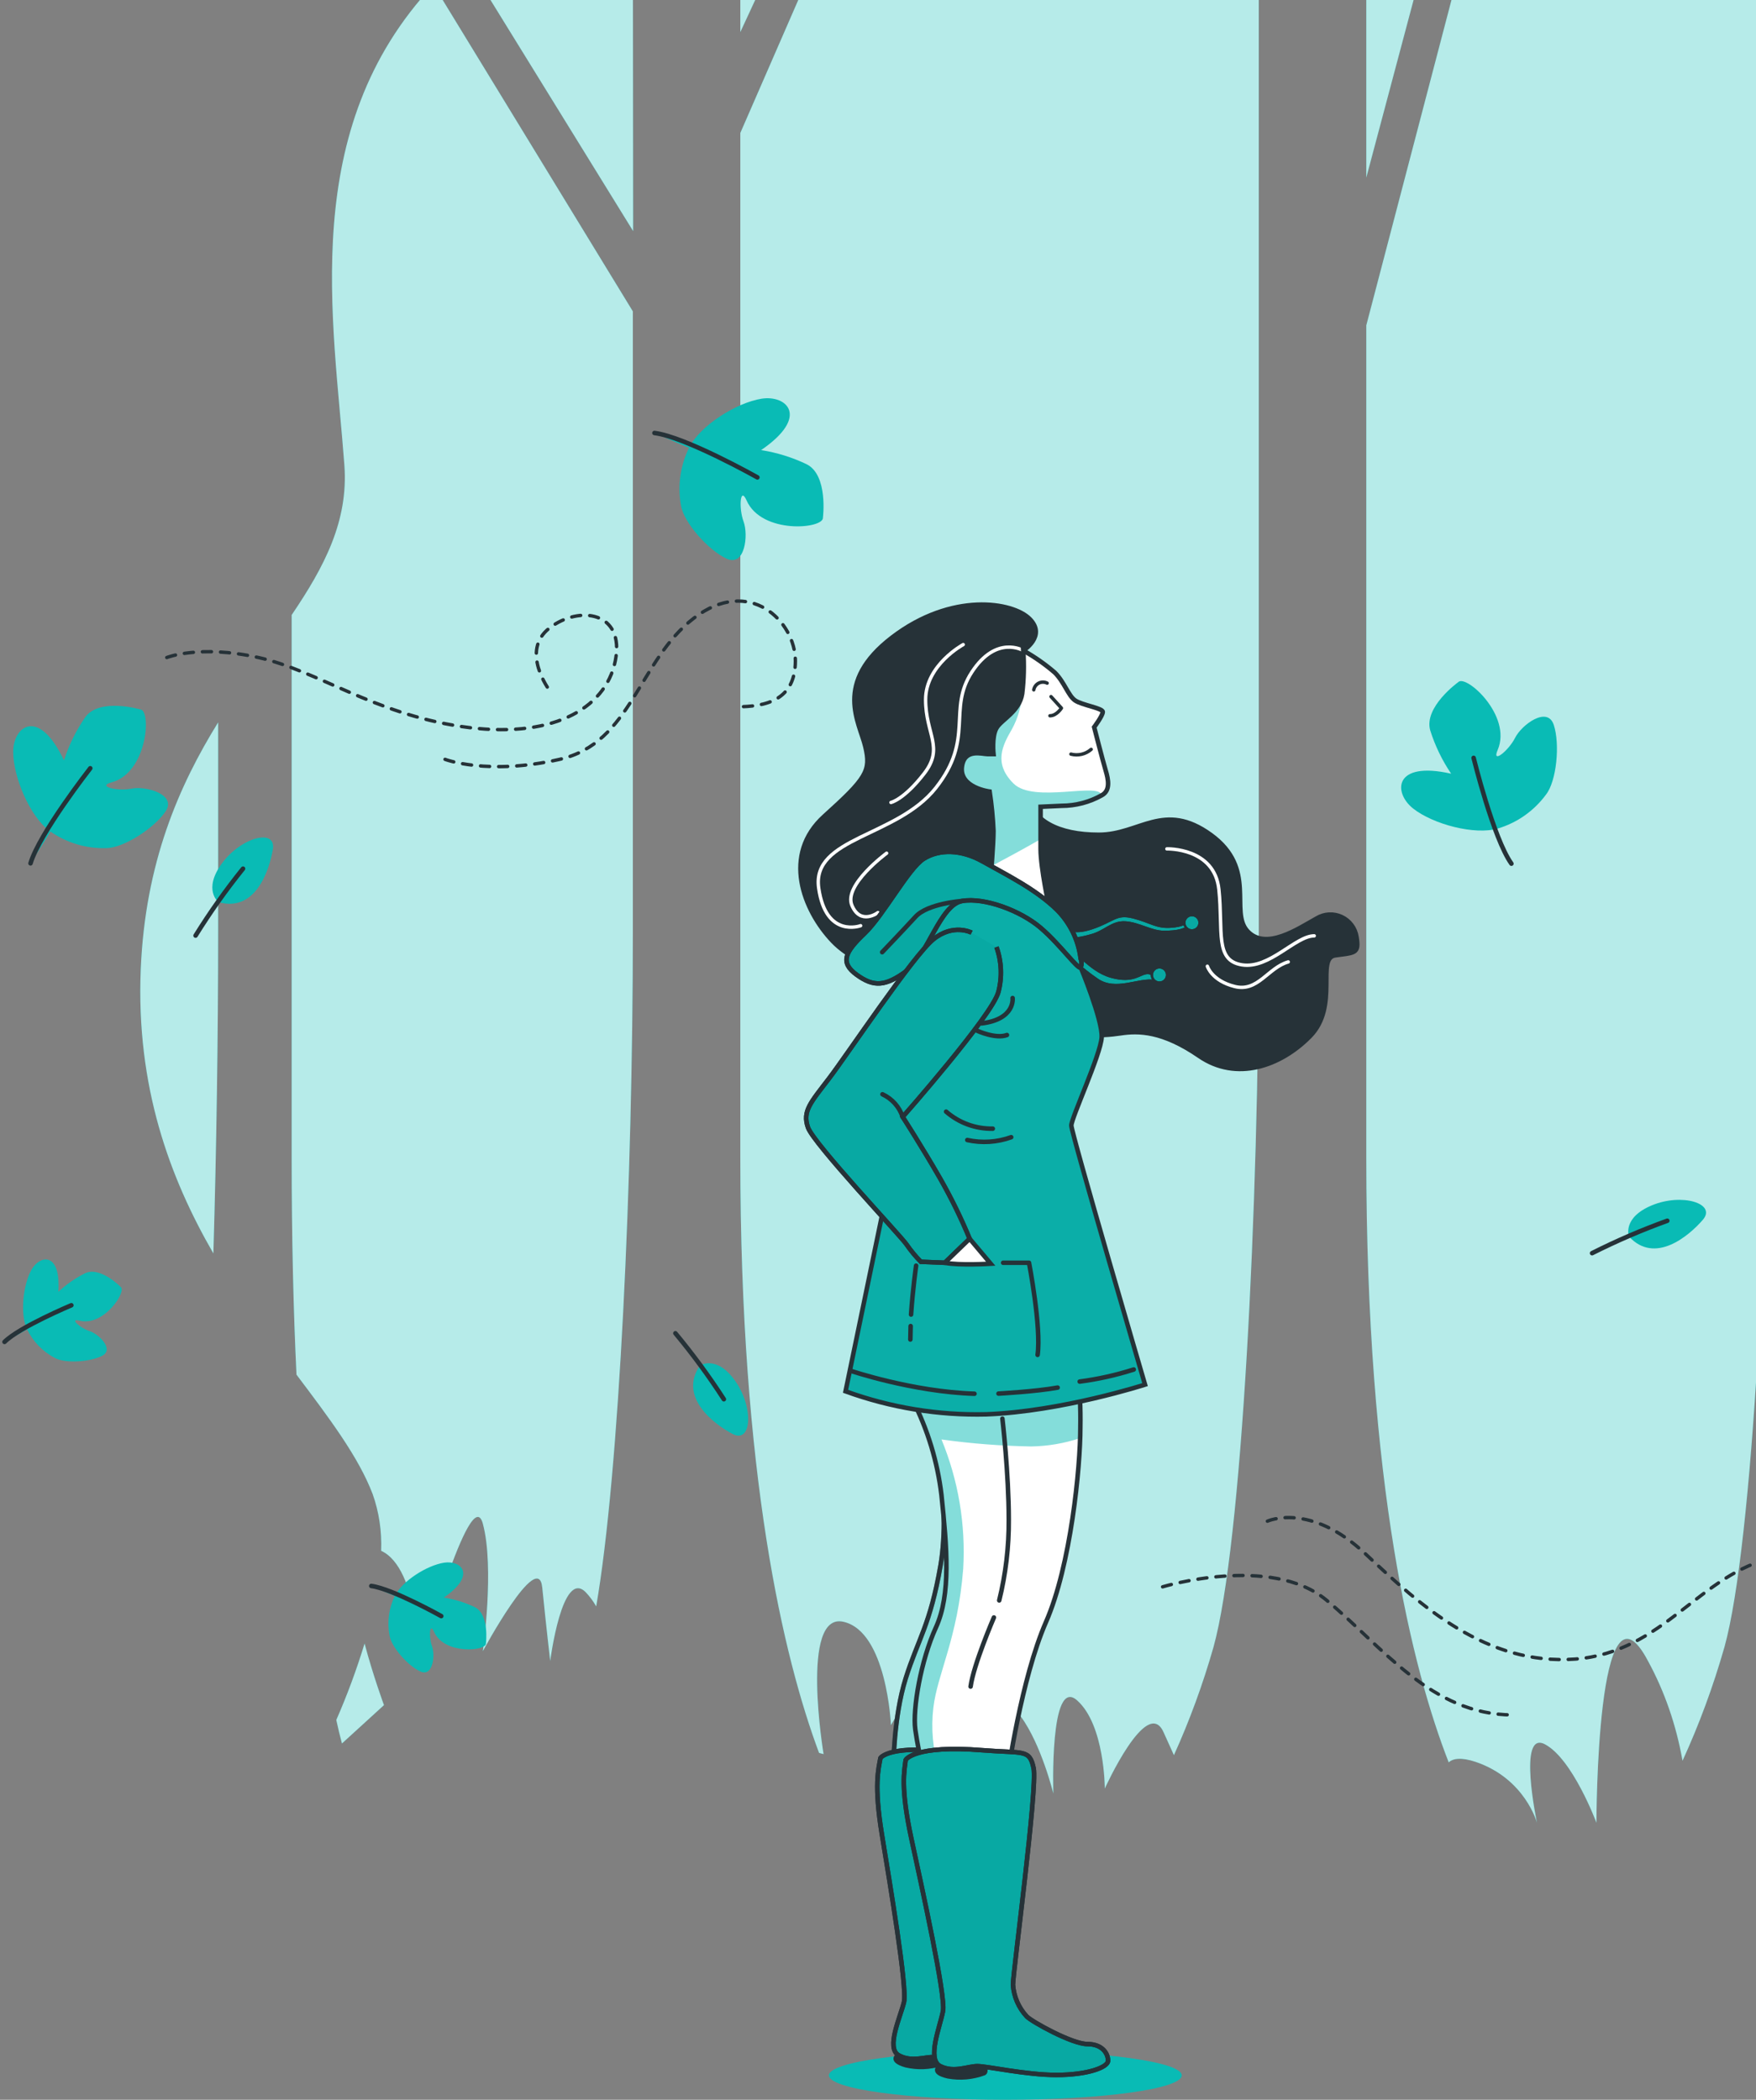 <svg width="388" height="464" viewBox="0 0 388 464" fill="none" xmlns="http://www.w3.org/2000/svg">
<rect x="0" y="0" width="388" height="464" fill="#808080" stroke="none"/>
<path d="M328.548 -67.29C328.548 -67.29 319.488 -76.878 301.891 -83.868V39.249L329.886 -65.913C329.421 -66.344 328.975 -66.803 328.548 -67.29V-67.29Z" fill="#09BBB5"/>
<path d="M326.049 389.332C336.984 393.028 339.609 402.786 339.609 402.786C339.609 402.786 335.235 382.202 341.371 385.45C347.507 388.698 352.744 402.786 352.744 402.786C352.744 402.786 352.744 345.365 364.129 367.031C367.784 373.715 370.376 381.199 371.765 389.084C375.451 381.052 378.554 372.632 381.039 363.923C387.288 341.344 391.037 267.127 391.037 205.808V-65.403C366.279 -58.413 348.182 -56.124 336.722 -61.15L301.891 71.896V255.775C301.891 328.585 312.126 368.995 320.1 389.44C321.05 388.558 322.887 388.28 326.049 389.332Z" fill="#09BBB5"/>
<path d="M80.556 363.181C78.784 368.978 76.696 374.62 74.308 380.068C74.707 381.924 75.107 383.625 75.557 385.265L84.843 376.79C84.843 376.79 82.469 370.372 80.556 363.181Z" fill="#09BBB5"/>
<path d="M48.2 205.808V159.629C39.589 173.548 32.078 190.56 31.103 214.175C30.028 240.094 37.502 260.276 47.15 276.978C47.837 253.719 48.2 228.851 48.2 205.808Z" fill="#09BBB5"/>
<path d="M82.344 330.162C83.749 334.1 84.391 338.39 84.218 342.689C92.679 346.571 92.679 368.114 92.679 368.114C92.679 368.114 104.065 326.946 106.689 336.704C109.314 346.463 106.689 364.866 106.689 364.866C106.689 364.866 118.937 342.117 119.812 350.793C120.687 359.469 121.574 367.031 121.574 367.031C121.574 367.031 124.198 346.447 129.447 351.875C130.311 352.785 131.079 353.824 131.734 354.968C136.834 325.585 139.833 260.554 139.833 205.762V68.803L95.766 -3.357C65.772 28.594 73.72 70.597 76.095 102.826C76.995 115.121 71.695 125.189 64.447 135.89V255.822C64.447 273.746 64.834 289.629 65.509 303.764C72.783 313.414 79.219 321.935 82.344 330.162Z" fill="#09BBB5"/>
<path d="M139.833 -23.601C129.835 -24.962 118.462 -23.601 102.402 -9.682L139.895 51.065L139.833 -23.601Z" fill="#09BBB5"/>
<path d="M181.975 387.615C181.975 387.615 176.726 356.206 186.349 358.371C195.973 360.536 196.86 381.197 196.86 381.197C196.86 381.197 210.857 357.366 209.108 367.109C208.141 372.71 206.674 378.162 204.734 383.362C204.734 383.362 221.368 342.194 222.23 357.366C222.905 369.134 217.794 379.589 215.469 383.656C217.556 380.455 222.143 374.656 225.555 379.31C230.104 385.497 232.741 396.322 232.741 396.322C232.741 396.322 231.866 370.31 237.99 375.738C244.114 381.166 244.114 395.224 244.114 395.224C244.114 395.224 253.425 374.609 257.086 382.759C258.111 385.048 258.849 386.672 259.386 387.847C262.849 380.207 265.776 372.213 268.134 363.954C274.383 341.375 278.133 267.158 278.133 205.839V-25.534L249.925 -90.224C219.081 -86.389 208.045 -65.48 197.072 -47.494L163.579 29.383V255.822C163.579 326.188 173.127 366.289 180.975 387.352L181.975 387.615Z" fill="#09BBB5"/>
<path d="M176.076 -23.987C172.121 -21.837 167.89 -20.565 163.579 -20.229V7.097L178.688 -25.534C177.851 -24.992 176.976 -24.467 176.076 -23.987Z" fill="#09BBB5"/>
<g opacity="0.7">
<path d="M328.548 -67.29C328.548 -67.29 319.488 -76.878 301.891 -83.868V39.249L329.886 -65.913C329.421 -66.344 328.975 -66.803 328.548 -67.29V-67.29Z" fill="white"/>
<path d="M326.049 389.332C336.984 393.028 339.609 402.786 339.609 402.786C339.609 402.786 335.235 382.202 341.371 385.45C347.507 388.698 352.744 402.786 352.744 402.786C352.744 402.786 352.744 345.365 364.129 367.031C367.784 373.715 370.376 381.199 371.765 389.084C375.451 381.052 378.554 372.632 381.039 363.923C387.288 341.344 391.037 267.127 391.037 205.808V-65.403C366.279 -58.413 348.182 -56.124 336.722 -61.15L301.891 71.896V255.775C301.891 328.585 312.126 368.995 320.1 389.44C321.05 388.558 322.887 388.28 326.049 389.332Z" fill="white"/>
<path d="M80.556 363.181C78.784 368.978 76.696 374.62 74.308 380.068C74.707 381.924 75.107 383.625 75.557 385.265L84.843 376.79C84.843 376.79 82.469 370.372 80.556 363.181Z" fill="white"/>
<path d="M48.2 205.808V159.629C39.589 173.548 32.078 190.56 31.103 214.175C30.028 240.094 37.502 260.276 47.15 276.978C47.837 253.719 48.2 228.851 48.2 205.808Z" fill="white"/>
<path d="M82.344 330.163C83.749 334.1 84.391 338.39 84.218 342.689C92.679 346.571 92.679 368.114 92.679 368.114C92.679 368.114 104.065 326.946 106.689 336.704C109.314 346.463 106.689 364.866 106.689 364.866C106.689 364.866 118.937 342.117 119.812 350.793C120.687 359.469 121.574 367.031 121.574 367.031C121.574 367.031 124.198 346.447 129.447 351.875C130.311 352.785 131.079 353.824 131.734 354.969C136.834 325.585 139.833 260.554 139.833 205.762V68.803L95.766 -3.357C65.772 28.594 73.72 70.597 76.095 102.826C76.995 115.121 71.695 125.189 64.447 135.89V255.822C64.447 273.746 64.834 289.629 65.509 303.764C72.783 313.414 79.219 321.935 82.344 330.163Z" fill="white"/>
<path d="M139.833 -23.601C129.835 -24.962 118.462 -23.601 102.402 -9.682L139.895 51.065L139.833 -23.601Z" fill="white"/>
<path d="M181.975 387.615C181.975 387.615 176.726 356.206 186.349 358.371C195.973 360.536 196.86 381.197 196.86 381.197C196.86 381.197 210.857 357.366 209.108 367.109C208.141 372.71 206.674 378.162 204.734 383.362C204.734 383.362 221.368 342.194 222.23 357.366C222.905 369.134 217.794 379.589 215.469 383.656C217.556 380.455 222.143 374.656 225.555 379.31C230.104 385.497 232.741 396.322 232.741 396.322C232.741 396.322 231.866 370.31 237.99 375.738C244.114 381.166 244.114 395.224 244.114 395.224C244.114 395.224 253.425 374.609 257.086 382.759C258.111 385.048 258.849 386.672 259.386 387.847C262.849 380.207 265.776 372.213 268.134 363.954C274.383 341.375 278.133 267.158 278.133 205.839V-25.534L249.925 -90.224C219.081 -86.389 208.045 -65.48 197.072 -47.494L163.579 29.383V255.822C163.579 326.188 173.127 366.289 180.975 387.352L181.975 387.615Z" fill="white"/>
<path d="M176.076 -23.987C172.121 -21.837 167.89 -20.565 163.579 -20.229V7.097L178.688 -25.534C177.851 -24.992 176.976 -24.467 176.076 -23.987Z" fill="white"/>
</g>
<path d="M48.265 199.344C48.265 199.344 44.767 196.619 49.036 190.79C53.305 184.961 61.062 182.999 60.291 187.673C59.519 192.348 56.412 201.687 48.265 199.344Z" fill="#09BBB5"/>
<path d="M53.696 191.956C49.906 196.667 46.405 201.605 43.213 206.742Z" fill="#09BBB5"/>
<path d="M53.696 191.956C49.906 196.667 46.405 201.605 43.213 206.742" stroke="#263238" stroke-linecap="round" stroke-linejoin="round"/>
<path d="M359.928 273.243C359.928 273.243 358.352 269.095 365.025 266.337C371.697 263.579 379.341 265.967 376.257 269.543C373.172 273.12 365.673 279.487 359.928 273.243Z" fill="#09BBB5"/>
<path d="M368.4 269.756C362.722 271.808 357.172 274.201 351.781 276.92Z" fill="#09BBB5"/>
<path d="M368.4 269.756C362.722 271.808 357.172 274.201 351.781 276.92" stroke="#263238" stroke-linecap="round" stroke-linejoin="round"/>
<path d="M154.641 301.762C154.641 301.762 158.318 299.285 162.465 305.181C166.611 311.078 166.063 319.071 161.883 316.874C157.703 314.677 149.88 308.724 154.641 301.762Z" fill="#09BBB5"/>
<path d="M159.939 309.195C156.664 304.126 153.089 299.259 149.232 294.621Z" fill="#09BBB5"/>
<path d="M159.939 309.195C156.664 304.126 153.089 299.259 149.232 294.621" stroke="#263238" stroke-linecap="round" stroke-linejoin="round"/>
<path d="M14.132 168.021C15.226 164.633 16.807 161.423 18.826 158.493C21.933 154.109 31.009 156.766 31.009 156.766C33.49 156.934 32.607 170.757 24.638 172.887C21.285 173.795 26.013 174.894 29.108 174.266C32.204 173.638 39.089 175.521 36.597 179.277C34.104 183.032 27.22 187.416 23.476 187.416C19.02 187.554 14.642 186.231 11.003 183.649C6.644 180.521 2.911 171.721 2.911 166.116C2.911 160.51 8.522 156.138 14.132 168.021Z" fill="#09BBB5"/>
<path d="M19.944 169.77C19.944 169.77 8.689 184.176 6.745 190.779Z" fill="#09BBB5"/>
<path d="M19.944 169.77C19.944 169.77 8.689 184.176 6.745 190.779" stroke="#263238" stroke-linecap="round" stroke-linejoin="round"/>
<path d="M320.643 170.97C318.654 168.03 317.099 164.816 316.027 161.43C314.519 156.262 322.197 150.746 322.197 150.746C323.851 148.885 334.167 158.111 330.926 165.712C329.528 168.963 333.351 165.869 334.781 163.022C336.212 160.174 341.912 155.914 343.32 160.197C344.728 164.479 343.924 172.595 341.621 175.555C338.985 179.156 335.249 181.797 330.981 183.077C325.84 184.59 316.665 182.147 312.25 178.671C307.835 175.196 307.858 168.077 320.643 170.97Z" fill="#09BBB5"/>
<path d="M325.606 167.472C325.606 167.472 329.964 185.229 333.954 190.846" stroke="#263238" stroke-linecap="round" stroke-linejoin="round"/>
<path d="M168.176 99.458C171.662 100.008 175.05 101.062 178.234 102.586C183.029 104.985 181.833 114.379 181.833 114.379C182.046 116.868 168.299 118.146 164.957 110.579C163.538 107.35 163.191 112.261 164.298 115.254C165.404 118.247 164.61 125.343 160.531 123.449C156.452 121.554 151.076 115.444 150.472 111.734C149.674 107.356 150.313 102.836 152.294 98.853C154.697 94.044 162.733 88.977 168.276 88.102C173.82 87.228 179.006 92.048 168.176 99.458Z" fill="#09BBB5"/>
<path d="M167.349 105.49C167.349 105.49 151.422 96.521 144.605 95.68Z" fill="#09BBB5"/>
<path d="M167.349 105.49C167.349 105.49 151.422 96.521 144.605 95.68" stroke="#263238" stroke-linecap="round" stroke-linejoin="round"/>
<path d="M98.055 353.028C100.434 353.394 102.745 354.108 104.918 355.146C108.181 356.783 107.365 363.162 107.365 363.162C107.51 364.855 98.167 365.718 95.898 360.583C94.926 358.341 94.702 361.704 95.451 363.756C96.2 365.807 95.664 370.606 92.892 369.361C90.12 368.117 86.465 363.924 86.074 361.413C85.502 358.432 85.918 355.345 87.259 352.624C88.891 349.351 94.356 345.898 98.122 345.315C101.889 344.732 105.409 347.994 98.055 353.028Z" fill="#09BBB5"/>
<path d="M97.497 357.119C97.497 357.119 86.667 351.066 82.04 350.46Z" fill="#09BBB5"/>
<path d="M97.497 357.119C97.497 357.119 86.667 351.066 82.04 350.46" stroke="#263238" stroke-linecap="round" stroke-linejoin="round"/>
<path d="M12.892 285.462C14.66 283.809 16.66 282.423 18.826 281.348C22.179 279.79 26.65 284.375 26.65 284.375C28.069 285.294 22.984 293.209 17.552 291.83C15.227 291.236 17.709 293.478 19.788 294.139C21.866 294.801 25.297 298.197 22.57 299.599C19.843 301 14.345 301.314 12.12 300.069C9.433 298.673 7.272 296.438 5.962 293.702C4.409 290.406 5.079 283.96 6.935 280.619C8.79 277.279 13.484 276.55 12.892 285.462Z" fill="#09BBB5"/>
<path d="M15.764 288.433C15.764 288.433 4.297 293.242 1 296.527Z" fill="#09BBB5"/>
<path d="M15.764 288.433C15.764 288.433 4.297 293.242 1 296.527" stroke="#263238" stroke-linecap="round" stroke-linejoin="round"/>
<path d="M36.854 145.298C36.854 145.298 44.085 142.394 57.105 145.298C70.126 148.201 82.42 157.629 101.956 160.544C121.492 163.459 133.786 156.912 135.954 146.027C138.123 135.141 127.997 133.695 121.425 138.773C114.853 143.852 121.425 152.562 121.425 152.562" stroke="#263238" stroke-width="0.75" stroke-linecap="round" stroke-linejoin="round" stroke-dasharray="2 2"/>
<path d="M98.335 167.797C98.335 167.797 107.745 171.418 123.66 167.797C139.575 164.176 141.017 146.027 153.311 136.599C165.605 127.171 175.742 137.316 175.742 146.027C175.742 154.737 169.226 156.183 162.722 156.183" stroke="#263238" stroke-width="0.75" stroke-linecap="round" stroke-linejoin="round" stroke-dasharray="2 2"/>
<path d="M280.04 336.145C280.04 336.145 289.439 331.795 301.744 343.398C314.049 355.001 328.511 368.061 348.036 366.615C367.561 365.169 375.53 347.725 392.116 344.127C408.702 340.528 416.704 350.651 416.704 357.187C416.704 363.723 405.852 372.422 400.062 365.897" stroke="#263238" stroke-width="0.75" stroke-linecap="round" stroke-linejoin="round" stroke-dasharray="2 2"/>
<path d="M256.882 350.651C256.882 350.651 280.755 343.398 293.049 353.555C305.343 363.711 316.195 378.957 334.278 378.957" stroke="#263238" stroke-width="0.75" stroke-linecap="round" stroke-linejoin="round" stroke-dasharray="2 2"/>
<path d="M222.135 464C243.665 464 261.118 461.586 261.118 458.608C261.118 455.63 243.665 453.216 222.135 453.216C200.605 453.216 183.152 455.63 183.152 458.608C183.152 461.586 200.605 464 222.135 464Z" fill="#09BBB5"/>
<path d="M206.477 310.832C206.477 310.832 210.098 332.658 207.829 345.853C205.561 359.048 202.845 362.22 200.129 370.852C197.413 379.484 197.413 390.403 197.413 390.403L206.086 391.323C206.086 391.323 217.352 365.404 218.257 344.026C219.162 322.647 215.083 309.923 215.083 309.923L206.477 310.832Z" fill="white"/>
<path opacity="0.5" d="M206.477 310.832C206.477 310.832 210.098 332.658 207.829 345.853C205.561 359.048 202.845 362.22 200.129 370.852C197.413 379.484 197.413 390.403 197.413 390.403L206.086 391.323C206.086 391.323 217.352 365.404 218.257 344.026C219.162 322.647 215.083 309.923 215.083 309.923L206.477 310.832Z" fill="#09BBB5" stroke="#263238" stroke-miterlimit="10"/>
<path d="M206.477 310.832C206.477 310.832 210.098 332.658 207.829 345.853C205.561 359.048 202.845 362.22 200.129 370.852C197.413 379.484 197.413 390.403 197.413 390.403L206.086 391.323C206.086 391.323 217.352 365.404 218.257 344.026C219.162 322.647 215.083 309.923 215.083 309.923L206.477 310.832Z" stroke="#263238" stroke-miterlimit="10"/>
<path d="M198.564 454.112C198.564 454.112 196.329 455.233 200.129 456.354C202.685 456.958 205.355 456.865 207.863 456.085C207.863 456.085 208.679 455.693 207.572 454.449C206.466 453.204 198.564 454.112 198.564 454.112Z" fill="#263238" stroke="#263238" stroke-miterlimit="10"/>
<path d="M194.541 388.475C194.541 388.475 196.463 385.336 211.059 387.253C219.81 388.374 221.04 387.466 221.71 391.637C222.381 395.807 215.105 434.909 215.004 437.599C215.057 440.134 215.972 442.575 217.597 444.516C218.715 445.749 226.963 450.884 230.193 451.052C233.423 451.22 234.485 453.294 234.407 454.807C234.328 456.321 229.713 457.621 223.23 457.296C216.748 456.971 208.522 454.662 206.466 454.561C204.409 454.46 201.403 455.772 198.553 454.157C195.703 452.543 198.978 445.626 199.738 442.431C200.498 439.236 196.653 416.333 194.854 405.336C193.054 394.338 194.127 390.818 194.541 388.475Z" fill="#09BBB5" stroke="#263238" stroke-miterlimit="10"/>
<path opacity="0.1" d="M194.541 388.475C194.541 388.475 196.463 385.336 211.059 387.253C219.81 388.374 221.04 387.466 221.71 391.637C222.381 395.807 215.105 434.909 215.004 437.599C215.057 440.134 215.972 442.575 217.597 444.516C218.715 445.749 226.963 450.884 230.193 451.052C233.423 451.22 234.485 453.294 234.407 454.807C234.328 456.321 229.713 457.621 223.23 457.296C216.748 456.971 208.522 454.662 206.466 454.561C204.409 454.46 201.403 455.772 198.553 454.157C195.703 452.543 198.978 445.626 199.738 442.431C200.498 439.236 196.653 416.333 194.854 405.336C193.054 394.338 194.127 390.818 194.541 388.475Z" fill="black"/>
<path d="M194.541 388.475C194.541 388.475 196.463 385.336 211.059 387.253C219.81 388.374 221.04 387.466 221.71 391.637C222.381 395.807 215.105 434.909 215.004 437.599C215.057 440.134 215.972 442.575 217.597 444.516C218.715 445.749 226.963 450.884 230.193 451.052C233.423 451.22 234.485 453.294 234.407 454.807C234.328 456.321 229.713 457.621 223.23 457.296C216.748 456.971 208.522 454.662 206.466 454.561C204.409 454.46 201.403 455.772 198.553 454.157C195.703 452.543 198.978 445.626 199.738 442.431C200.498 439.236 196.653 416.333 194.854 405.336C193.054 394.338 194.127 390.818 194.541 388.475Z" stroke="#263238" stroke-miterlimit="10"/>
<path d="M201.626 309.318C204.981 315.894 207.146 323.015 208.019 330.349C209.226 341.941 210.143 352.299 206.801 359.619C203.459 366.94 201.626 377.612 202.241 382.186C202.676 385.264 203.284 388.314 204.063 391.323L222.604 392.567C222.604 392.567 225.644 370.92 231.121 358.42C236.597 345.92 238.71 324.273 238.71 315.439C238.792 311.159 238.59 306.879 238.106 302.625L199.805 304.767L201.626 309.318Z" fill="white"/>
<g style="mix-blend-mode:multiply" opacity="0.5">
<path d="M199.805 304.744L201.626 309.318C204.981 315.894 207.146 323.014 208.019 330.349C209.226 341.941 210.143 352.299 206.801 359.619C203.459 366.94 201.626 377.612 202.241 382.186C202.654 385.118 203.224 388.026 203.951 390.897H207.427C206.099 386.514 205.692 381.903 206.231 377.354C207.125 369.832 211.629 362.018 212.825 346.671C213.398 336.902 211.759 327.129 208.03 318.085C214.591 319 221.201 319.516 227.824 319.632C231.514 319.572 235.173 318.949 238.676 317.782C238.676 316.919 238.676 316.123 238.676 315.417C238.758 311.137 238.557 306.856 238.073 302.603L199.805 304.744Z" fill="#09BBB5"/>
</g>
<path d="M201.626 309.318C204.981 315.894 207.146 323.015 208.019 330.349C209.226 341.941 210.143 352.299 206.801 359.619C203.459 366.94 201.626 377.612 202.241 382.186C202.676 385.264 203.284 388.314 204.063 391.323L222.604 392.567C222.604 392.567 225.644 370.92 231.121 358.42C236.597 345.92 238.71 324.273 238.71 315.439C238.792 311.159 238.59 306.879 238.106 302.625L199.805 304.767L201.626 309.318Z" stroke="#263238" stroke-miterlimit="10"/>
<path d="M221.487 313.489C221.487 313.489 222.895 325.473 222.895 335.809C222.932 341.822 222.222 347.818 220.783 353.656" stroke="#263238" stroke-linecap="round" stroke-linejoin="round"/>
<path d="M219.609 357.422C219.609 357.422 215.139 367.758 214.457 372.691" stroke="#263238" stroke-linecap="round" stroke-linejoin="round"/>
<path d="M226.091 143.751C226.091 143.751 231.255 140.533 227.5 136.767C223.744 133 210.299 130.803 197.156 140.847C184.013 150.892 189.958 159.67 191.21 165.006C192.462 170.342 191.523 171.912 182.146 180.375C172.769 188.839 177.452 201.092 184.024 207.987C190.595 214.881 206.589 218.659 215.608 217.684C224.627 216.709 229.377 221.764 232.82 225.531C236.262 229.298 243.448 228.973 247.516 228.345C251.585 227.717 256.882 227.773 265.03 233.378C273.177 238.984 282.912 235.621 289.439 228.984C295.966 222.347 290.68 211.731 295.027 211.103C299.375 210.476 300.347 210.789 299.721 207.023C299.571 206.078 299.192 205.184 298.617 204.42C298.042 203.656 297.288 203.046 296.423 202.643C295.557 202.24 294.606 202.057 293.654 202.109C292.701 202.161 291.776 202.447 290.959 202.942C286.902 205.184 279.704 210.162 275.636 205.767C271.568 201.373 277.871 191.967 267.5 184.467C257.128 176.967 251.853 184.467 242.789 184.467C233.725 184.467 228.092 181.328 226.84 175.689C225.589 170.051 228.405 164.075 229.344 158.111C230.283 152.148 226.091 143.751 226.091 143.751Z" fill="#263238" stroke="#263238" stroke-miterlimit="10"/>
<path d="M226.091 143.751C226.091 143.751 220.168 140.197 214.736 148.515C209.305 156.833 215.373 163.246 206.756 174.131C198.139 185.017 179.307 185.017 180.894 196.227C182.481 207.437 190.16 204.556 190.16 204.556" stroke="white" stroke-width="0.75" stroke-linecap="round" stroke-linejoin="round"/>
<path d="M212.825 142.439C212.825 142.439 204.521 146.923 204.521 154.603C204.521 162.282 208.668 165.163 204.197 170.936C199.726 176.71 196.865 177.326 196.865 177.326" stroke="white" stroke-width="0.75" stroke-linecap="round" stroke-linejoin="round"/>
<path d="M195.904 188.537C195.904 188.537 186.326 195.588 188.237 200.072C190.148 204.556 193.982 201.664 193.982 201.664" stroke="white" stroke-width="0.75" stroke-linecap="round" stroke-linejoin="round"/>
<path d="M257.832 187.584C257.832 187.584 268.36 187.259 269.321 196.552C270.283 205.846 268.36 212.247 274.429 213.211C280.498 214.175 286.242 206.798 290.389 206.798" stroke="white" stroke-width="0.75" stroke-linecap="round" stroke-linejoin="round"/>
<path d="M266.773 213.513C266.773 213.513 267.723 216.72 272.831 217.998C277.938 219.276 280.174 213.839 284.644 212.561" stroke="white" stroke-width="0.75" stroke-linecap="round" stroke-linejoin="round"/>
<path d="M226.091 143.751C228.574 145.137 230.911 146.77 233.066 148.627C235.189 150.746 236.027 153.717 237.536 154.771C239.045 155.824 243.661 156.475 243.661 157.315C243.661 158.156 241.761 160.679 241.761 160.679C241.761 160.679 243.661 168.1 244.298 170.219C244.935 172.337 245.36 174.703 243.448 175.734C240.738 177.26 237.682 178.063 234.574 178.066L229.925 178.279V187.606C229.925 191.844 231.825 200.543 231.825 200.543L218.883 194.007C218.883 194.007 219.52 186.586 219.52 183.615C219.39 180.702 219.107 177.799 218.67 174.916C218.67 174.916 211.909 174.075 212.546 169.4C213.093 165.32 217.016 166.643 218.246 166.643H219.52C219.52 166.643 219.095 162.831 220.157 160.925C221.219 159.019 225.231 157.315 225.857 153.291C226.239 150.126 226.318 146.931 226.091 143.751V143.751Z" fill="white"/>
<g style="mix-blend-mode:multiply" opacity="0.5">
<path d="M223.923 173.122C219.453 168.638 221.52 164.692 223.622 161.082C224.922 158.679 225.685 156.02 225.857 153.291C225.231 157.315 221.207 159.008 220.157 160.925C219.106 162.842 219.52 166.643 219.52 166.643H218.246C216.983 166.643 213.093 165.32 212.546 169.4C211.909 174.075 218.67 174.916 218.67 174.916C219.107 177.799 219.39 180.702 219.52 183.615C219.52 185.442 219.274 188.951 219.095 191.384C221.967 189.859 225.957 187.707 229.88 185.465V178.313L234.53 178.1C237.638 178.096 240.693 177.294 243.404 175.768C243.135 172.696 228.427 177.629 223.923 173.122Z" fill="#09BBB5"/>
</g>
<path d="M226.091 143.751C228.574 145.137 230.911 146.77 233.066 148.627C235.189 150.746 236.027 153.717 237.536 154.771C239.045 155.824 243.661 156.475 243.661 157.315C243.661 158.156 241.761 160.679 241.761 160.679C241.761 160.679 243.661 168.1 244.298 170.219C244.935 172.337 245.36 174.703 243.448 175.734C240.738 177.26 237.682 178.063 234.574 178.066L229.925 178.279V187.606C229.925 191.844 231.825 200.543 231.825 200.543L218.883 194.007C218.883 194.007 219.52 186.586 219.52 183.615C219.39 180.702 219.107 177.799 218.67 174.916C218.67 174.916 211.909 174.075 212.546 169.4C213.093 165.32 217.016 166.643 218.246 166.643H219.52C219.52 166.643 219.095 162.831 220.157 160.925C221.219 159.019 225.231 157.315 225.857 153.291C226.239 150.126 226.318 146.931 226.091 143.751V143.751Z" stroke="#263238" stroke-miterlimit="10"/>
<path d="M232.227 153.93L234.53 156.475C234.53 156.475 233.468 158.167 231.993 158.167" stroke="#263238" stroke-width="0.75" stroke-linecap="round" stroke-linejoin="round"/>
<path d="M231.378 150.959C231.091 150.812 230.774 150.735 230.452 150.733C230.131 150.731 229.813 150.805 229.525 150.949C229.237 151.093 228.986 151.303 228.794 151.562C228.601 151.821 228.472 152.121 228.416 152.439" stroke="#263238" stroke-width="0.75" stroke-linecap="round" stroke-linejoin="round"/>
<path d="M241.101 165.589C240.499 166.118 239.776 166.49 238.997 166.674C238.217 166.858 237.405 166.847 236.631 166.643" stroke="#263238" stroke-width="0.75" stroke-linecap="round" stroke-linejoin="round"/>
<path d="M207.706 456.567C207.706 456.567 205.471 457.879 209.45 458.81C212.128 459.3 214.888 459.06 217.441 458.114C217.441 458.114 218.268 457.666 217.05 456.455C215.832 455.245 207.706 456.567 207.706 456.567Z" fill="#263238" stroke="#263238" stroke-miterlimit="10"/>
<path d="M200.118 388.89C200.118 388.89 201.939 385.527 217.139 386.76C226.248 387.489 227.466 386.446 228.383 390.717C229.299 394.989 223.823 435.839 223.823 438.586C224.008 441.201 225.081 443.674 226.863 445.593C228.081 446.814 236.921 451.691 240.274 451.691C243.627 451.691 244.834 453.832 244.834 455.357C244.834 456.881 240.129 458.518 233.434 458.518C226.74 458.518 218.089 456.568 215.966 456.568C213.842 456.568 210.791 458.092 207.751 456.568C204.711 455.043 207.751 447.734 208.366 444.382C208.981 441.03 203.806 417.544 201.369 406.266C198.933 394.989 199.805 391.323 200.118 388.89Z" fill="#09BBB5" stroke="#263238" stroke-miterlimit="10"/>
<path opacity="0.1" d="M200.118 388.89C200.118 388.89 201.939 385.527 217.139 386.76C226.248 387.489 227.466 386.446 228.383 390.717C229.299 394.989 223.823 435.839 223.823 438.586C224.008 441.201 225.081 443.674 226.863 445.593C228.081 446.814 236.921 451.691 240.274 451.691C243.627 451.691 244.834 453.832 244.834 455.357C244.834 456.881 240.129 458.518 233.434 458.518C226.74 458.518 218.089 456.568 215.966 456.568C213.842 456.568 210.791 458.092 207.751 456.568C204.711 455.043 207.751 447.734 208.366 444.382C208.981 441.03 203.806 417.544 201.369 406.266C198.933 394.989 199.805 391.323 200.118 388.89Z" fill="black"/>
<path d="M200.118 388.89C200.118 388.89 201.939 385.527 217.139 386.76C226.248 387.489 227.466 386.446 228.383 390.717C229.299 394.989 223.823 435.839 223.823 438.586C224.008 441.201 225.081 443.674 226.863 445.593C228.081 446.814 236.921 451.691 240.274 451.691C243.627 451.691 244.834 453.832 244.834 455.357C244.834 456.881 240.129 458.518 233.434 458.518C226.74 458.518 218.089 456.568 215.966 456.568C213.842 456.568 210.791 458.092 207.751 456.568C204.711 455.043 207.751 447.734 208.366 444.382C208.981 441.03 203.806 417.544 201.369 406.266C198.933 394.989 199.805 391.323 200.118 388.89Z" stroke="#263238" stroke-miterlimit="10"/>
<path d="M238.777 213.726C238.777 213.726 243.638 225.385 243.426 229.208C243.214 233.031 236.72 247.022 236.72 248.714C236.72 250.407 253.004 305.966 253.004 305.966C253.004 305.966 234.608 311.908 217.91 312.535C207.325 312.79 196.784 311.064 186.829 307.446L199.883 244.477L198.821 214.78C198.821 214.78 204.108 196.967 213.35 195.723C222.593 194.478 236.877 210.33 238.777 213.726Z" fill="#09BBB5" stroke="#263238" stroke-miterlimit="10"/>
<path opacity="0.1" d="M238.777 213.726C238.777 213.726 243.638 225.385 243.426 229.208C243.214 233.031 236.72 247.022 236.72 248.714C236.72 250.407 253.004 305.966 253.004 305.966C253.004 305.966 234.608 311.908 217.91 312.535C207.325 312.79 196.784 311.064 186.829 307.446L199.883 244.477L198.821 214.78C198.821 214.78 204.108 196.967 213.35 195.723C222.593 194.478 236.877 210.33 238.777 213.726Z" fill="#263238"/>
<path d="M235.569 204.792C235.569 204.792 236.53 206.709 241.302 205.106C246.075 203.503 246.566 201.743 250.389 202.718C254.211 203.693 255.485 204.96 258.503 204.792C261.52 204.624 262.012 203.828 262.012 203.828C262.012 203.828 263.286 203.189 262.806 204.31C262.325 205.431 260.101 205.913 257.218 205.913C254.334 205.913 251.629 203.996 248.623 203.828C245.616 203.66 244.152 205.913 240.978 206.709C239.575 207.119 238.133 207.386 236.675 207.505L235.569 204.792Z" fill="#09BBB5" stroke="#263238" stroke-width="0.5" stroke-miterlimit="10"/>
<path opacity="0.1" d="M235.569 204.792C235.569 204.792 236.53 206.709 241.302 205.106C246.075 203.503 246.566 201.743 250.389 202.718C254.211 203.693 255.485 204.96 258.503 204.792C261.52 204.624 262.012 203.828 262.012 203.828C262.012 203.828 263.286 203.189 262.806 204.31C262.325 205.431 260.101 205.913 257.218 205.913C254.334 205.913 251.629 203.996 248.623 203.828C245.616 203.66 244.152 205.913 240.978 206.709C239.575 207.119 238.133 207.386 236.675 207.505L235.569 204.792Z" fill="black"/>
<path d="M235.569 204.792C235.569 204.792 236.53 206.709 241.302 205.106C246.075 203.503 246.566 201.743 250.389 202.718C254.211 203.693 255.485 204.96 258.503 204.792C261.52 204.624 262.012 203.828 262.012 203.828C262.012 203.828 263.286 203.189 262.806 204.31C262.325 205.431 260.101 205.913 257.218 205.913C254.334 205.913 251.629 203.996 248.623 203.828C245.616 203.66 244.152 205.913 240.978 206.709C239.575 207.119 238.133 207.386 236.675 207.505L235.569 204.792Z" stroke="#263238" stroke-width="0.5" stroke-miterlimit="10"/>
<path d="M237.648 212.46C237.648 212.46 238.285 213.581 242.42 216.451C246.555 219.321 251.663 216.137 255.161 216.776C255.19 216.552 255.171 216.325 255.104 216.109C255.037 215.894 254.924 215.695 254.773 215.528C254.622 215.361 254.437 215.228 254.23 215.14C254.023 215.051 253.799 215.009 253.574 215.016C251.819 215.016 250.545 217.258 245.449 215.812C240.352 214.366 237.804 209.108 237.648 212.46Z" fill="#09BBB5" stroke="#263238" stroke-width="0.5" stroke-miterlimit="10"/>
<path opacity="0.1" d="M237.648 212.46C237.648 212.46 238.285 213.581 242.42 216.451C246.555 219.321 251.663 216.137 255.161 216.776C255.19 216.552 255.171 216.325 255.104 216.109C255.037 215.894 254.924 215.695 254.773 215.528C254.622 215.361 254.437 215.228 254.23 215.14C254.023 215.051 253.799 215.009 253.574 215.016C251.819 215.016 250.545 217.258 245.449 215.812C240.352 214.366 237.804 209.108 237.648 212.46Z" fill="black"/>
<path d="M237.648 212.46C237.648 212.46 238.285 213.581 242.42 216.451C246.555 219.321 251.663 216.137 255.161 216.776C255.19 216.552 255.171 216.325 255.104 216.109C255.037 215.894 254.924 215.695 254.773 215.528C254.622 215.361 254.437 215.228 254.23 215.14C254.023 215.051 253.799 215.009 253.574 215.016C251.819 215.016 250.545 217.258 245.449 215.812C240.352 214.366 237.804 209.108 237.648 212.46Z" stroke="#263238" stroke-width="0.5" stroke-miterlimit="10"/>
<path d="M257.866 215.442C257.866 215.109 257.767 214.783 257.582 214.506C257.398 214.23 257.135 214.014 256.828 213.887C256.521 213.76 256.184 213.727 255.858 213.793C255.533 213.859 255.234 214.02 255 214.257C254.766 214.493 254.607 214.794 254.544 215.121C254.48 215.447 254.515 215.786 254.644 216.093C254.772 216.4 254.989 216.662 255.266 216.845C255.543 217.029 255.868 217.125 256.2 217.123C256.42 217.123 256.638 217.08 256.84 216.995C257.043 216.91 257.227 216.786 257.382 216.63C257.537 216.474 257.659 216.288 257.742 216.084C257.825 215.88 257.867 215.662 257.866 215.442Z" fill="#09BBB5" stroke="#263238" stroke-width="0.5" stroke-miterlimit="10"/>
<path opacity="0.1" d="M257.866 215.442C257.866 215.109 257.767 214.783 257.582 214.506C257.398 214.23 257.135 214.014 256.828 213.887C256.521 213.76 256.184 213.727 255.858 213.793C255.533 213.859 255.234 214.02 255 214.257C254.766 214.493 254.607 214.794 254.544 215.121C254.48 215.447 254.515 215.786 254.644 216.093C254.772 216.4 254.989 216.662 255.266 216.845C255.543 217.029 255.868 217.125 256.2 217.123C256.42 217.123 256.638 217.08 256.84 216.995C257.043 216.91 257.227 216.786 257.382 216.63C257.537 216.474 257.659 216.288 257.742 216.084C257.825 215.88 257.867 215.662 257.866 215.442Z" fill="black"/>
<path d="M257.866 215.442C257.866 215.109 257.767 214.783 257.582 214.506C257.398 214.23 257.135 214.014 256.828 213.887C256.521 213.76 256.184 213.727 255.858 213.793C255.533 213.859 255.234 214.02 255 214.257C254.766 214.493 254.607 214.794 254.544 215.121C254.48 215.447 254.515 215.786 254.644 216.093C254.772 216.4 254.989 216.662 255.266 216.845C255.543 217.029 255.868 217.125 256.2 217.123C256.42 217.123 256.638 217.08 256.84 216.995C257.043 216.91 257.227 216.786 257.382 216.63C257.537 216.474 257.659 216.288 257.742 216.084C257.825 215.88 257.867 215.662 257.866 215.442Z" stroke="#263238" stroke-width="0.5" stroke-miterlimit="10"/>
<path d="M265.041 203.906C265.041 203.574 264.943 203.248 264.759 202.972C264.574 202.695 264.312 202.48 264.006 202.353C263.7 202.225 263.363 202.192 263.038 202.257C262.712 202.322 262.414 202.482 262.179 202.717C261.945 202.952 261.785 203.252 261.72 203.578C261.656 203.904 261.689 204.242 261.816 204.55C261.943 204.857 262.158 205.12 262.433 205.304C262.709 205.489 263.033 205.588 263.365 205.588C263.809 205.588 264.236 205.411 264.55 205.095C264.864 204.78 265.041 204.352 265.041 203.906V203.906Z" fill="#09BBB5" stroke="#263238" stroke-width="0.5" stroke-miterlimit="10"/>
<path opacity="0.1" d="M265.041 203.906C265.041 203.574 264.943 203.248 264.759 202.972C264.574 202.695 264.312 202.48 264.006 202.353C263.7 202.225 263.363 202.192 263.038 202.257C262.712 202.322 262.414 202.482 262.179 202.717C261.945 202.952 261.785 203.252 261.72 203.578C261.656 203.904 261.689 204.242 261.816 204.55C261.943 204.857 262.158 205.12 262.433 205.304C262.709 205.489 263.033 205.588 263.365 205.588C263.809 205.588 264.236 205.411 264.55 205.095C264.864 204.78 265.041 204.352 265.041 203.906V203.906Z" fill="black"/>
<path d="M265.041 203.906C265.041 203.574 264.943 203.248 264.759 202.972C264.574 202.695 264.312 202.48 264.006 202.353C263.7 202.225 263.363 202.192 263.038 202.257C262.712 202.322 262.414 202.482 262.179 202.717C261.945 202.952 261.785 203.252 261.72 203.578C261.656 203.904 261.689 204.242 261.816 204.55C261.943 204.857 262.158 205.12 262.433 205.304C262.709 205.489 263.033 205.588 263.365 205.588C263.809 205.588 264.236 205.411 264.55 205.095C264.864 204.78 265.041 204.352 265.041 203.906V203.906Z" stroke="#263238" stroke-width="0.5" stroke-miterlimit="10"/>
<path d="M238.777 211.821C238.293 207.823 236.51 204.095 233.703 201.216C229.053 196.552 222.079 193.155 217.217 190.398C212.356 187.64 207.494 187.64 204.108 189.759C200.721 191.877 195.234 202.269 190.998 206.305C186.762 210.341 185.499 212.662 189.31 215.419C193.121 218.177 195.647 217.964 200.308 214.567C204.968 211.171 207.706 199.938 212.602 199.097C217.497 198.256 225.488 201.216 229.936 205.027C234.384 208.839 238.385 214.567 238.81 213.727C239.038 213.109 239.026 212.429 238.777 211.821V211.821Z" fill="#09BBB5" stroke="#263238" stroke-miterlimit="10"/>
<path opacity="0.1" d="M238.777 211.821C238.293 207.823 236.51 204.095 233.703 201.216C229.053 196.552 222.079 193.155 217.217 190.398C212.356 187.64 207.494 187.64 204.108 189.759C200.721 191.877 195.234 202.269 190.998 206.305C186.762 210.341 185.499 212.662 189.31 215.419C193.121 218.177 195.647 217.964 200.308 214.567C204.968 211.171 207.706 199.938 212.602 199.097C217.497 198.256 225.488 201.216 229.936 205.027C234.384 208.839 238.385 214.567 238.81 213.727C239.038 213.109 239.026 212.429 238.777 211.821V211.821Z" fill="black"/>
<path d="M238.777 211.821C238.293 207.823 236.51 204.095 233.703 201.216C229.053 196.552 222.079 193.155 217.217 190.398C212.356 187.64 207.494 187.64 204.108 189.759C200.721 191.877 195.234 202.269 190.998 206.305C186.762 210.341 185.499 212.662 189.31 215.419C193.121 218.177 195.647 217.964 200.308 214.567C204.968 211.171 207.706 199.938 212.602 199.097C217.497 198.256 225.488 201.216 229.936 205.027C234.384 208.839 238.385 214.567 238.81 213.727C239.038 213.109 239.026 212.429 238.777 211.821V211.821Z" stroke="#263238" stroke-miterlimit="10"/>
<path d="M214.68 206.092C214.68 206.092 210.657 203.973 206.22 207.572C201.783 211.171 187.22 233.02 183.174 238.322C179.128 243.625 177.262 245.531 178.525 249.14C179.788 252.75 199.034 273.097 200.308 275.003C201.252 276.365 202.31 277.644 203.471 278.826L208.757 279.039L214.256 273.736C212.356 269.148 210.169 264.684 207.706 260.373C203.683 253.378 199.458 246.809 199.458 246.809C199.458 246.809 219.117 224.533 220.593 219.242C221.463 215.955 221.319 212.48 220.179 209.276" fill="#09BBB5"/>
<path d="M214.68 206.092C214.68 206.092 210.657 203.973 206.22 207.572C201.783 211.171 187.22 233.02 183.174 238.322C179.128 243.625 177.262 245.531 178.525 249.14C179.788 252.75 199.034 273.097 200.308 275.003C201.252 276.365 202.31 277.644 203.471 278.826L208.757 279.039L214.256 273.736C212.356 269.148 210.169 264.684 207.706 260.373C203.683 253.378 199.458 246.809 199.458 246.809C199.458 246.809 219.117 224.533 220.593 219.242C221.463 215.955 221.319 212.48 220.179 209.276" stroke="#263238" stroke-miterlimit="10"/>
<path opacity="0.1" d="M214.68 206.092C214.68 206.092 210.657 203.973 206.22 207.572C201.783 211.171 187.22 233.02 183.174 238.322C179.128 243.625 177.262 245.531 178.525 249.14C179.788 252.75 199.034 273.097 200.308 275.003C201.252 276.365 202.31 277.644 203.471 278.826L208.757 279.039L214.256 273.736C212.356 269.148 210.169 264.684 207.706 260.373C203.683 253.378 199.458 246.809 199.458 246.809C199.458 246.809 219.117 224.533 220.593 219.242C221.463 215.955 221.319 212.48 220.179 209.276" fill="black"/>
<path d="M214.68 206.092C214.68 206.092 210.657 203.973 206.22 207.572C201.783 211.171 187.22 233.02 183.174 238.322C179.128 243.625 177.262 245.531 178.525 249.14C179.788 252.75 199.034 273.097 200.308 275.003C201.252 276.365 202.31 277.644 203.471 278.826L208.757 279.039L214.256 273.736C212.356 269.148 210.169 264.684 207.706 260.373C203.683 253.378 199.458 246.809 199.458 246.809C199.458 246.809 219.117 224.533 220.593 219.242C221.463 215.955 221.319 212.48 220.179 209.276" stroke="#263238" stroke-miterlimit="10"/>
<path d="M214.256 273.736L218.905 279.252C218.905 279.252 211.931 279.678 208.757 279.039L214.256 273.736Z" fill="white" stroke="#263238" stroke-miterlimit="10"/>
<path d="M221.654 279.039H227.366C227.366 279.039 230.115 293.242 229.266 299.397" stroke="#263238" stroke-linecap="round" stroke-linejoin="round"/>
<path d="M201.213 293.029C201.213 294.061 201.146 295.059 201.146 296" stroke="#263238" stroke-linecap="round" stroke-linejoin="round"/>
<path d="M202.42 279.678C202.42 279.678 201.694 284.756 201.302 290.485" stroke="#263238" stroke-linecap="round" stroke-linejoin="round"/>
<path d="M209.048 245.643C211.904 248.133 215.579 249.475 219.363 249.409" stroke="#263238" stroke-linecap="round" stroke-linejoin="round"/>
<path d="M213.73 251.92C216.958 252.634 220.322 252.416 223.431 251.293" stroke="#263238" stroke-linecap="round" stroke-linejoin="round"/>
<path d="M223.744 220.543C223.744 220.543 224.37 225.251 216.86 226.148" stroke="#263238" stroke-linecap="round" stroke-linejoin="round"/>
<path d="M215.921 227.773C215.921 227.773 219.989 229.656 222.493 228.715" stroke="#263238" stroke-linecap="round" stroke-linejoin="round"/>
<path d="M187.868 302.883C187.868 302.883 201.593 307.547 215.317 307.984" stroke="#263238" stroke-linecap="round" stroke-linejoin="round"/>
<path d="M220.626 307.95C220.626 307.95 228.818 307.513 233.691 306.627" stroke="#263238" stroke-linecap="round" stroke-linejoin="round"/>
<path d="M238.564 305.294C242.618 304.765 246.617 303.872 250.512 302.625" stroke="#263238" stroke-linecap="round" stroke-linejoin="round"/>
<path d="M199.458 246.831C199.096 245.731 198.512 244.718 197.743 243.854C196.974 242.99 196.036 242.294 194.988 241.809" stroke="#263238" stroke-linecap="round" stroke-linejoin="round"/>
<path d="M212.568 199.097C212.568 199.097 204.99 199.635 202.308 202.561C199.626 205.487 194.921 210.408 194.921 210.408" stroke="#263238" stroke-linecap="round" stroke-linejoin="round"/>
</svg>

